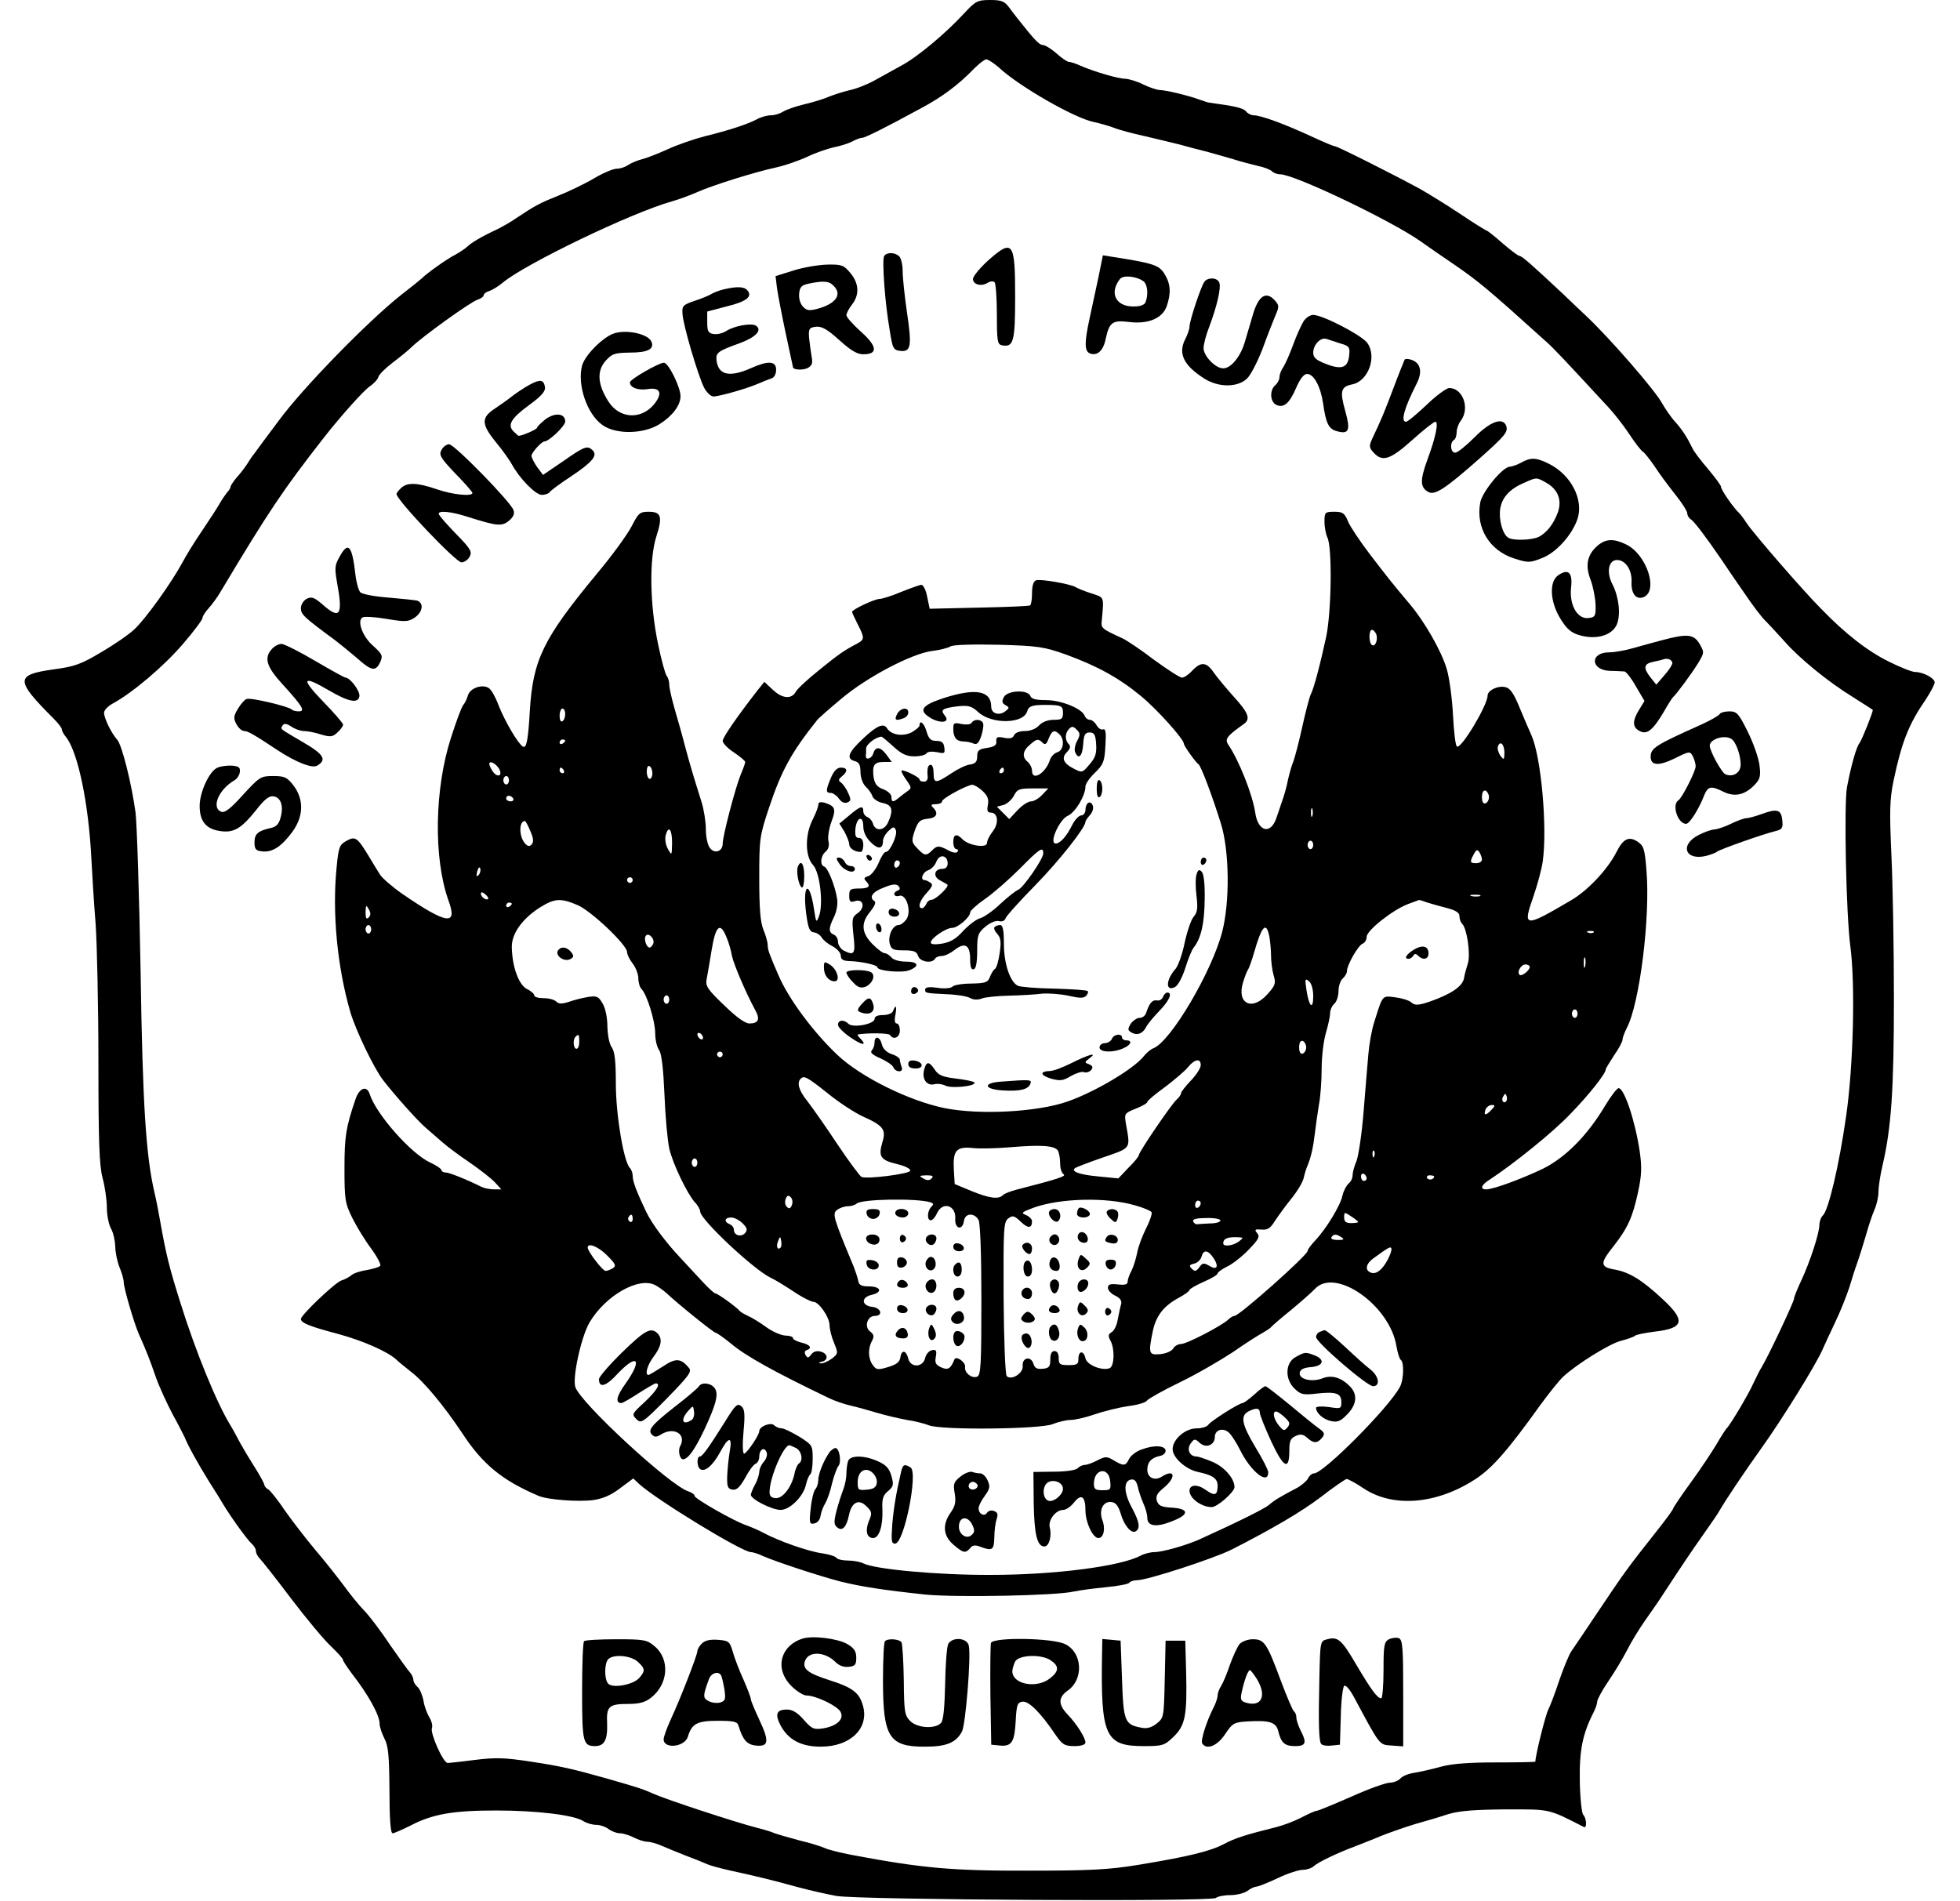 <?xml version="1.0" standalone="no"?>
<!DOCTYPE svg PUBLIC "-//W3C//DTD SVG 20010904//EN"
 "http://www.w3.org/TR/2001/REC-SVG-20010904/DTD/svg10.dtd">
<svg version="1.0" xmlns="http://www.w3.org/2000/svg"
 width="697pt" height="676pt" viewBox="0 0 697 676"
 preserveAspectRatio="xMidYMid meet">

<g transform="translate(0,676) scale(0.1,-0.1)"
fill="#000000" stroke="none">
<path d="M3429 6713 c-65 -71 -169 -158 -225 -187 -27 -15 -69 -38 -94 -52
-25 -14 -65 -30 -90 -35 -25 -6 -58 -17 -75 -24 -16 -7 -55 -19 -85 -26 -30
-7 -64 -19 -75 -26 -11 -7 -30 -13 -43 -13 -13 0 -36 -6 -50 -14 -34 -18 -98
-39 -187 -61 -38 -10 -97 -30 -131 -46 -33 -15 -74 -31 -90 -35 -16 -4 -38
-13 -49 -20 -11 -8 -29 -14 -42 -14 -12 0 -48 -15 -80 -34 -32 -19 -90 -47
-128 -62 -67 -27 -82 -35 -151 -81 -17 -12 -47 -29 -65 -38 -56 -26 -93 -48
-107 -62 -8 -7 -28 -21 -45 -30 -28 -14 -102 -67 -117 -83 -3 -3 -36 -30 -75
-60 -116 -92 -346 -327 -433 -445 -45 -60 -85 -114 -89 -120 -5 -5 -15 -21
-24 -35 -9 -14 -26 -36 -38 -49 -11 -13 -21 -28 -21 -32 0 -4 -6 -14 -13 -21
-6 -8 -19 -26 -27 -41 -8 -14 -36 -57 -61 -94 -26 -38 -57 -88 -70 -113 -40
-74 -132 -202 -171 -238 -20 -19 -74 -56 -119 -82 -70 -42 -94 -51 -171 -61
-134 -19 -134 -38 2 -174 17 -17 30 -34 30 -39 0 -5 6 -17 13 -25 43 -51 82
-234 92 -436 3 -55 9 -158 15 -230 5 -71 10 -292 10 -490 0 -285 3 -371 15
-415 8 -30 15 -77 15 -105 0 -27 7 -61 15 -75 8 -14 14 -42 15 -63 0 -21 7
-54 15 -74 8 -19 15 -43 15 -53 0 -20 36 -144 54 -185 26 -58 39 -91 61 -155
13 -36 40 -94 59 -130 20 -36 38 -72 42 -80 12 -31 49 -97 88 -160 23 -36 46
-73 51 -82 29 -48 86 -126 99 -137 9 -8 16 -19 16 -27 0 -7 6 -19 13 -26 7 -7
58 -71 112 -143 54 -71 118 -148 142 -170 24 -23 43 -44 43 -49 0 -4 15 -26
32 -49 57 -73 98 -147 98 -177 0 -12 8 -35 17 -53 14 -26 17 -60 18 -184 0
-102 4 -153 11 -153 6 0 35 13 65 28 79 41 152 53 304 53 143 0 277 -16 310
-38 11 -7 31 -13 45 -13 14 0 34 -7 44 -15 11 -8 29 -15 40 -15 12 0 34 -7 50
-15 15 -8 37 -15 47 -15 10 0 33 -6 51 -14 18 -8 58 -24 88 -36 30 -11 64 -25
75 -30 11 -5 45 -14 75 -21 88 -19 159 -36 245 -60 44 -12 107 -26 140 -32 84
-14 1335 -21 1349 -7 5 5 28 10 51 10 23 0 50 7 61 15 10 8 25 15 31 15 7 0
42 14 76 30 35 17 76 30 90 30 14 0 32 6 39 13 15 14 84 47 143 69 22 9 65 25
95 38 30 12 84 31 120 42 36 10 90 26 120 36 40 12 95 16 205 17 160 0 149 3
278 -63 11 -5 9 32 -3 44 -5 5 -11 59 -12 119 -2 110 10 169 49 245 7 14 13
31 13 39 0 7 18 40 39 71 22 32 52 82 67 111 15 30 44 77 63 104 20 28 54 77
75 110 57 87 87 132 137 203 24 34 49 70 54 80 26 44 89 138 147 219 72 100
195 298 219 353 6 14 26 57 44 95 19 39 41 95 51 125 9 30 22 71 29 90 7 19
20 62 30 95 9 33 23 75 31 93 8 18 14 46 14 63 0 16 6 58 14 92 32 136 41 272
41 597 0 179 -4 408 -9 510 -7 158 -6 197 8 265 29 137 54 200 114 287 17 26
32 54 32 61 0 15 -41 37 -69 37 -11 0 -52 16 -92 36 -76 37 -156 99 -243 189
-64 64 -244 272 -265 305 -9 14 -21 30 -26 35 -20 18 -65 83 -65 94 0 5 -21
33 -46 63 -25 29 -50 62 -55 73 -19 39 -36 66 -62 95 -15 16 -35 46 -46 65
-25 47 -188 234 -271 312 -14 13 -50 47 -80 76 -111 104 -148 137 -157 137 -4
0 -31 20 -60 45 -28 25 -54 45 -56 45 -3 0 -45 26 -94 59 -48 32 -113 72 -143
89 -84 46 -294 152 -303 152 -5 0 -38 14 -75 31 -103 48 -188 79 -214 79 -8 0
-21 6 -27 14 -10 12 -41 19 -131 31 -3 0 -18 5 -35 11 -38 14 -120 34 -143 34
-9 1 -35 9 -57 20 -22 11 -50 19 -63 20 -26 0 -110 25 -159 46 -17 8 -36 14
-42 14 -6 0 -26 14 -44 30 -19 17 -41 30 -49 30 -12 0 -30 19 -90 95 -5 6 -17
22 -29 38 -17 23 -28 27 -68 27 -45 0 -52 -4 -92 -47z m123 -193 c73 -68 271
-181 338 -194 19 -4 51 -13 70 -20 19 -8 69 -21 110 -30 41 -10 98 -23 125
-30 28 -8 70 -19 95 -25 25 -7 68 -19 95 -27 28 -9 67 -19 88 -24 21 -4 44
-13 50 -19 6 -6 19 -11 30 -11 50 0 393 -164 497 -237 25 -18 79 -55 120 -83
86 -59 119 -86 325 -272 27 -23 67 -66 226 -238 23 -25 56 -68 75 -97 19 -29
40 -56 47 -60 6 -4 25 -28 42 -53 16 -25 49 -69 72 -98 24 -30 43 -60 43 -67
0 -8 6 -18 13 -22 12 -8 51 -59 110 -145 17 -26 54 -80 82 -120 27 -40 60 -84
75 -98 14 -14 43 -46 65 -70 52 -60 156 -145 244 -199 39 -25 71 -45 71 -46 0
-9 -39 -107 -47 -117 -12 -15 -30 -80 -45 -158 -11 -62 -3 -453 12 -565 18
-136 11 -425 -15 -605 -25 -175 -62 -331 -82 -352 -7 -6 -13 -22 -13 -34 0
-29 -33 -131 -64 -197 -14 -30 -26 -59 -26 -65 0 -11 -89 -200 -114 -242 -9
-14 -22 -41 -31 -60 -16 -37 -84 -151 -95 -160 -3 -3 -19 -27 -35 -55 -16 -27
-57 -89 -92 -137 -35 -48 -63 -90 -63 -93 0 -3 -20 -31 -45 -63 -128 -162
-124 -158 -231 -317 -37 -55 -75 -112 -85 -126 -10 -14 -29 -62 -44 -105 -14
-43 -32 -90 -39 -104 -10 -19 -46 -163 -46 -185 0 -2 -62 -3 -137 -3 -95 0
-157 -4 -198 -15 -33 -9 -76 -19 -96 -22 -21 -3 -42 -12 -49 -20 -7 -8 -24
-15 -37 -15 -14 0 -76 -22 -138 -50 -62 -27 -117 -50 -122 -50 -6 0 -30 -11
-55 -24 -25 -13 -65 -28 -89 -34 -108 -27 -147 -39 -186 -60 -49 -26 -127 -45
-303 -74 -103 -17 -170 -21 -385 -21 -281 -1 -386 9 -636 56 -42 8 -85 19 -95
24 -11 5 -50 18 -89 27 -38 10 -79 22 -90 26 -11 5 -40 14 -65 20 -71 18 -321
100 -365 120 -40 18 -57 23 -168 55 -117 33 -164 44 -271 60 -91 14 -124 15
-196 6 -47 -6 -92 -11 -98 -11 -16 0 -63 106 -56 124 3 8 -1 25 -9 38 -8 13
-18 39 -21 59 -4 21 -13 42 -21 49 -8 7 -15 18 -15 26 0 7 -6 19 -12 26 -7 7
-39 52 -71 98 -31 47 -72 101 -90 120 -19 19 -53 61 -76 93 -24 32 -69 89
-100 125 -31 37 -79 99 -106 137 -26 39 -54 74 -61 78 -8 4 -14 12 -14 16 0 5
-18 38 -40 72 -22 35 -47 78 -55 94 -9 17 -20 37 -25 45 -48 77 -124 262 -178
435 -39 124 -51 170 -73 295 -5 30 -14 75 -20 100 -30 130 -42 312 -49 785 -5
270 -13 524 -18 565 -14 103 -48 239 -65 259 -21 23 -47 77 -47 96 0 9 14 24
31 33 70 38 181 132 248 210 39 45 71 88 71 94 0 6 10 22 22 35 12 13 31 39
42 58 174 291 223 363 368 549 62 79 142 168 163 182 13 9 27 23 30 32 2 10
26 33 51 52 25 19 56 44 68 56 38 37 210 161 234 168 12 4 22 11 22 16 0 5 9
12 20 15 11 4 33 17 48 30 79 66 458 249 602 289 25 7 65 22 90 33 54 24 203
71 282 88 31 7 80 24 110 38 29 14 71 28 92 33 22 4 51 13 65 20 14 8 31 14
37 14 10 0 79 34 211 106 73 39 131 82 187 140 17 17 36 32 43 33 6 0 27 -13
45 -29z"/>
<path d="M3512 5832 c-28 -26 -52 -55 -52 -64 0 -20 29 -28 52 -14 9 6 21 7
25 2 4 -4 8 -56 8 -114 0 -95 2 -107 18 -110 41 -8 47 12 47 172 0 198 -8 208
-98 128z"/>
<path d="M3144 5849 c-8 -14 3 -168 20 -264 10 -65 13 -70 38 -73 38 -4 41 18
23 139 -8 56 -15 121 -15 144 0 22 -5 46 -12 53 -15 15 -45 16 -54 1z"/>
<path d="M3906 5773 c-9 -43 -23 -108 -31 -144 -19 -87 -19 -118 1 -126 26
-10 48 10 56 52 13 59 24 67 82 60 69 -9 120 13 135 56 16 46 14 80 -8 115
-19 31 -39 38 -188 61 l-31 5 -16 -79z m161 -14 c14 -12 17 -46 7 -73 -4 -11
-19 -16 -44 -16 -63 0 -86 49 -47 98 12 15 61 9 84 -9z"/>
<path d="M2822 5798 l-64 -20 5 -42 c3 -22 17 -95 31 -161 14 -66 26 -121 26
-121 1 -10 36 -11 52 -3 16 9 19 17 14 42 -3 18 -7 48 -9 67 -2 31 1 35 25 38
20 2 40 -9 82 -47 42 -38 64 -51 86 -51 53 0 50 28 -8 80 -29 26 -52 52 -52
59 0 7 9 24 20 38 27 35 25 75 -6 112 -23 28 -31 31 -82 30 -32 -1 -86 -10
-120 -21z m142 -54 c32 -31 9 -64 -56 -82 -31 -8 -39 -7 -53 8 -10 11 -15 30
-13 47 2 22 9 29 33 34 52 11 73 10 89 -7z"/>
<path d="M4283 5758 c-12 -16 -53 -139 -53 -160 0 -8 -7 -29 -16 -46 -25 -50
-4 -92 68 -138 50 -32 117 -33 152 -1 13 12 38 60 56 107 17 47 38 100 46 119
13 30 13 35 -2 52 -32 36 -60 17 -80 -55 -7 -23 -18 -62 -26 -88 -15 -55 -50
-98 -78 -98 -28 0 -70 44 -70 72 0 13 9 48 21 78 27 72 42 137 35 155 -7 18
-40 20 -53 3z"/>
<path d="M2574 5731 c-17 -4 -37 -12 -45 -17 -8 -5 -34 -16 -59 -24 -41 -14
-45 -18 -43 -45 1 -38 56 -223 77 -264 9 -17 24 -31 33 -31 21 0 119 28 158
45 17 7 38 16 48 19 10 3 17 15 17 31 0 32 -29 33 -91 5 -75 -33 -115 -24
-121 29 -3 27 6 33 84 61 56 21 80 46 56 62 -17 10 -77 -1 -105 -19 -12 -8
-32 -13 -45 -11 -19 3 -23 9 -23 42 l0 38 68 18 c71 17 94 35 75 57 -11 14
-36 15 -84 4z"/>
<path d="M4636 5618 c-8 -13 -25 -50 -37 -83 -12 -33 -28 -69 -35 -80 -8 -11
-14 -27 -14 -36 0 -9 -7 -22 -15 -29 -20 -17 -19 -57 2 -69 27 -14 48 3 72 59
14 33 28 50 39 50 24 0 48 -44 57 -104 10 -72 20 -93 51 -100 41 -11 47 4 28
72 -20 71 -16 87 25 95 58 12 89 101 52 149 -23 28 -158 98 -191 98 -11 0 -26
-10 -34 -22z m132 -80 c29 -8 33 -13 30 -40 -4 -46 -26 -54 -81 -33 -37 14
-47 23 -47 41 0 29 28 57 49 48 9 -3 31 -10 49 -16z"/>
<path d="M2180 5573 c-40 -16 -100 -77 -110 -113 -18 -68 17 -173 73 -212 48
-34 147 -32 203 4 46 29 74 67 74 99 0 32 -43 119 -59 119 -18 0 -121 -59
-121 -70 0 -18 28 -29 62 -24 47 8 56 -15 23 -55 -47 -55 -123 -50 -162 12
-38 60 -41 107 -10 143 23 26 32 29 86 30 64 0 88 12 78 38 -11 29 -92 46
-137 29z"/>
<path d="M4995 5481 c-2 -5 -21 -51 -40 -102 -33 -87 -41 -107 -76 -181 -11
-24 -10 -31 6 -48 31 -34 59 -25 137 45 40 36 77 65 82 65 13 0 1 -57 -28
-135 -27 -74 -26 -99 4 -115 23 -12 60 12 181 119 92 82 103 95 95 117 -12 31
-57 15 -112 -41 -30 -30 -61 -55 -69 -55 -17 0 -20 35 -5 45 6 3 10 16 10 28
0 12 7 31 15 41 33 44 7 116 -41 116 -10 0 -47 -27 -81 -60 -35 -33 -67 -60
-73 -60 -20 0 -6 49 36 132 22 41 18 73 -11 86 -13 6 -27 7 -30 3z"/>
<path d="M1884 5392 c-17 -9 -44 -27 -60 -39 -16 -13 -45 -33 -64 -46 -49 -32
-49 -55 3 -119 25 -30 50 -66 57 -79 27 -50 84 -109 107 -109 12 0 25 5 28 10
4 6 38 31 76 56 75 50 95 74 77 92 -19 19 -29 15 -105 -38 l-72 -49 -21 28
c-11 16 -20 34 -20 40 0 11 36 51 46 51 16 0 74 55 74 71 0 29 -36 33 -70 8
-16 -13 -30 -26 -30 -30 0 -6 -53 -29 -66 -29 -1 0 -9 7 -17 15 -24 23 -10 47
54 94 44 32 59 49 57 64 -4 27 -17 29 -54 9z"/>
<path d="M1570 5160 c-10 -18 -3 -29 49 -84 34 -34 61 -66 61 -69 0 -14 -72
-6 -127 13 -69 24 -106 25 -127 4 -9 -8 -16 -18 -16 -21 0 -21 211 -243 231
-243 10 0 23 9 29 20 10 18 3 29 -50 83 -33 34 -60 65 -60 70 0 12 45 8 106
-12 102 -32 118 -34 144 -13 15 13 21 24 16 38 -10 29 -210 234 -229 234 -9 0
-21 -9 -27 -20z"/>
<path d="M5410 5115 c-14 -8 -32 -14 -41 -15 -25 0 -98 -89 -105 -127 -17 -90
33 -171 120 -199 50 -16 56 -16 99 1 51 19 108 83 127 140 22 68 -23 156 -101
195 -45 23 -65 24 -99 5z m89 -72 c42 -24 56 -62 41 -105 -15 -41 -38 -71 -67
-87 -24 -12 -92 -15 -110 -3 -20 13 -34 65 -28 103 7 41 34 70 85 92 45 20 43
20 79 0z"/>
<path d="M2246 4888 c-15 -29 -70 -105 -123 -168 -191 -231 -228 -305 -239
-490 -6 -105 -12 -133 -25 -125 -18 12 -63 89 -85 144 -11 30 -27 59 -36 64
-23 15 -66 0 -74 -26 -3 -12 -11 -28 -17 -35 -6 -7 -25 -59 -43 -115 -59 -182
-63 -429 -9 -580 33 -90 -5 -85 -163 23 -36 25 -73 57 -81 70 -9 14 -25 41
-36 59 -44 73 -51 78 -82 61 -26 -14 -29 -22 -36 -95 -16 -161 2 -353 49 -515
19 -64 83 -198 116 -241 41 -53 121 -143 151 -169 16 -14 44 -38 61 -53 17
-15 61 -48 97 -72 36 -25 76 -56 89 -70 l23 -25 -26 0 c-15 0 -35 4 -45 9 -52
26 -114 51 -127 51 -8 0 -15 4 -15 8 0 5 -18 17 -39 27 -68 30 -193 172 -216
243 -10 33 -37 24 -51 -18 -34 -100 -39 -132 -39 -245 0 -111 2 -124 28 -177
16 -32 46 -81 68 -110 21 -29 35 -56 31 -60 -5 -5 -26 -11 -48 -15 -21 -3 -46
-11 -54 -18 -8 -7 -25 -16 -36 -19 -22 -7 -144 -123 -144 -137 0 -14 33 -27
132 -53 91 -25 177 -63 208 -92 8 -8 32 -27 52 -43 45 -34 117 -121 181 -217
73 -112 143 -169 272 -224 33 -14 141 -22 195 -15 34 5 64 18 95 42 l47 35 21
-20 c63 -57 366 -242 397 -242 7 0 26 -6 43 -14 48 -21 203 -72 277 -91 74
-18 150 -30 300 -46 112 -11 469 -4 530 11 19 4 70 11 112 15 43 4 80 11 84
16 3 5 16 9 28 9 36 0 272 77 336 109 147 75 247 134 316 186 46 36 89 65 93
65 5 0 33 -15 61 -34 105 -69 259 -56 396 33 61 40 114 100 233 266 30 41 66
86 80 99 49 45 163 116 204 127 23 6 47 14 52 19 6 4 37 10 69 14 105 12 112
39 27 117 -73 68 -118 95 -170 104 -51 9 -52 22 -3 83 50 64 68 103 87 192 13
60 14 89 6 145 -16 108 -55 225 -75 225 -6 0 -28 -29 -49 -64 -62 -104 -140
-183 -221 -223 -76 -36 -175 -73 -201 -73 -23 0 -18 16 13 35 85 56 226 169
288 235 66 68 124 142 124 156 0 4 14 26 30 51 17 24 30 49 30 56 0 7 7 25 15
41 46 87 84 395 70 560 -6 78 -10 88 -32 103 -31 20 -51 10 -75 -38 -32 -62
-102 -137 -163 -172 -165 -97 -171 -96 -132 15 14 40 29 96 33 123 17 120 -5
371 -40 450 -8 17 -26 60 -42 98 -20 49 -33 69 -50 73 -26 7 -64 -11 -64 -30
0 -34 -94 -191 -109 -181 -5 2 -11 53 -14 112 -3 59 -13 133 -22 163 -19 65
-80 171 -133 233 -63 75 -74 89 -140 175 -35 46 -70 98 -78 117 -12 30 -19 35
-49 35 -33 0 -35 -2 -35 -36 0 -19 5 -44 10 -55 18 -33 15 -264 -4 -354 -21
-97 -44 -185 -55 -205 -4 -8 -18 -60 -30 -115 -12 -55 -27 -111 -32 -124 -6
-14 -14 -43 -19 -65 -4 -23 -14 -57 -21 -76 -6 -19 -16 -47 -21 -62 -21 -57
-64 -45 -74 20 -9 65 -59 190 -97 245 -12 19 -3 30 56 72 26 18 16 41 -39 101
-24 27 -55 64 -67 81 -26 39 -46 41 -77 8 -13 -14 -29 -25 -37 -25 -7 0 -52
29 -100 64 -47 36 -98 70 -112 76 -74 34 -76 36 -73 63 8 88 10 81 -38 97 -25
8 -49 18 -55 22 -18 11 -126 30 -141 24 -9 -3 -14 -20 -14 -45 0 -22 -3 -42
-7 -44 -5 -3 -87 -6 -183 -8 l-174 -4 -9 43 c-4 23 -14 42 -20 42 -7 0 -39
-12 -72 -25 -33 -14 -68 -25 -77 -25 -18 0 -98 -38 -98 -46 0 -3 9 -22 20 -44
25 -49 25 -54 -2 -69 -46 -24 -65 -37 -135 -94 -40 -32 -77 -66 -83 -77 -15
-28 -49 -25 -83 8 l-29 27 -24 -30 c-74 -95 -124 -168 -124 -180 0 -8 18 -27
40 -41 22 -15 40 -30 40 -34 0 -4 -7 -24 -16 -45 -19 -46 -64 -218 -64 -245 0
-29 -30 -38 -46 -15 -8 10 -14 40 -14 67 0 26 -7 69 -15 95 -30 95 -43 139
-60 203 -9 36 -26 94 -36 129 -10 35 -19 74 -19 86 0 11 -4 25 -9 31 -5 5 -19
56 -31 114 -29 138 -32 301 -6 382 23 71 17 88 -27 88 -32 0 -37 -5 -61 -52z
m2648 -383 c7 -19 -3 -47 -15 -39 -12 7 -12 54 0 54 5 0 11 -7 15 -15z m-1103
-73 c114 -42 188 -83 267 -148 57 -47 152 -153 152 -169 0 -8 44 -69 52 -73 8
-4 49 -112 80 -212 30 -97 32 -278 4 -385 -37 -142 -183 -389 -244 -413 -9 -3
-25 -16 -35 -29 -36 -45 -174 -127 -272 -161 -107 -37 -311 -48 -436 -23 -127
26 -299 111 -382 190 -87 83 -172 198 -208 281 -33 76 -39 92 -39 109 0 10 -7
35 -15 54 -11 27 -15 75 -15 183 0 141 1 150 35 252 44 132 80 197 170 310 5
7 45 42 87 77 91 77 249 160 323 170 28 3 57 11 65 16 9 6 77 8 170 6 142 -4
162 -7 241 -35z m-1781 -211 c0 -11 -4 -23 -10 -26 -6 -4 -10 5 -10 19 0 14 5
26 10 26 6 0 10 -9 10 -19z m0 -95 c0 -3 -4 -8 -10 -11 -5 -3 -10 -1 -10 4 0
6 5 11 10 11 6 0 10 -2 10 -4z m3340 -44 c-1 -25 -2 -26 -15 -9 -7 11 -11 25
-8 33 8 22 23 6 23 -24z m-3576 -55 c15 -24 -3 -35 -20 -13 -8 11 -14 24 -14
29 0 13 22 3 34 -16z m546 -18 c0 -10 -4 -19 -10 -19 -5 0 -10 12 -10 26 0 14
4 23 10 19 6 -3 10 -15 10 -26z m-315 11 c3 -5 1 -10 -4 -10 -6 0 -11 5 -11
10 0 6 2 10 4 10 3 0 8 -4 11 -10z m-195 -35 c0 -8 -4 -15 -10 -15 -5 0 -10 7
-10 15 0 8 5 15 10 15 6 0 10 -7 10 -15z m3485 -60 c0 -10 -6 -20 -12 -22 -8
-3 -13 5 -13 22 0 17 5 25 13 23 6 -3 12 -13 12 -23z m-3470 -5 c3 -5 -1 -10
-9 -10 -9 0 -16 5 -16 10 0 6 4 10 9 10 6 0 13 -4 16 -10z m2842 -62 c-3 -7
-5 -2 -5 12 0 14 2 19 5 13 2 -7 2 -19 0 -25z m-2781 -54 c12 -27 12 -39 4
-48 -8 -8 -15 -6 -26 8 -19 27 -18 76 3 76 2 0 11 -16 19 -36z m504 -41 c-1
-47 -1 -47 -15 -22 -8 14 -11 36 -8 47 10 39 23 23 23 -25z m2280 -8 c0 -8 -4
-15 -10 -15 -5 0 -10 7 -10 15 0 8 5 15 10 15 6 0 10 -7 10 -15z m600 -52 c0
-7 -9 -13 -20 -13 -23 0 -24 4 -9 32 9 17 13 18 20 7 5 -8 9 -20 9 -26z
m-3568 -55 c-8 -8 -9 -4 -5 13 4 13 8 18 11 10 2 -7 -1 -18 -6 -23z m548 -18
c0 -5 -4 -10 -10 -10 -5 0 -10 5 -10 10 0 6 5 10 10 10 6 0 10 -4 10 -10z
m-514 -67 c-7 -7 -26 7 -26 19 0 6 6 6 15 -2 9 -7 13 -15 11 -17z m3527 10
c-7 -2 -21 -2 -30 0 -10 3 -4 5 12 5 17 0 24 -2 18 -5z m-3209 -32 c49 -21
176 -142 176 -167 0 -9 9 -27 20 -41 11 -14 20 -38 20 -52 0 -15 5 -32 11 -38
20 -20 49 -115 49 -158 0 -22 6 -49 14 -60 9 -13 15 -67 19 -160 3 -77 11
-162 17 -190 13 -55 63 -159 91 -191 11 -11 19 -26 19 -33 0 -28 190 -206 250
-235 17 -8 39 -21 97 -59 24 -15 49 -27 56 -27 19 0 57 -55 57 -83 0 -14 7
-42 16 -63 15 -37 15 -38 -8 -56 -12 -9 -30 -17 -38 -17 -11 1 -10 3 3 6 24 6
21 30 -5 36 -13 4 -26 0 -33 -10 -10 -13 -13 -14 -20 -3 -5 9 -4 15 3 18 22 7
13 20 -18 27 -16 4 -30 11 -30 16 0 5 -12 9 -27 9 -16 1 -46 14 -68 30 -22 16
-51 34 -65 40 -13 6 -27 14 -30 18 -9 12 -78 62 -86 62 -4 0 -25 19 -47 43
-21 23 -56 60 -77 83 -52 55 -102 122 -122 164 -34 71 -48 108 -48 127 0 10
-4 23 -10 29 -22 22 -50 189 -50 300 0 81 -4 115 -15 130 -8 11 -14 41 -15 72
0 33 -7 66 -17 83 -15 26 -21 28 -53 23 -19 -3 -50 -11 -67 -17 -25 -8 -36 -8
-45 1 -7 7 -27 12 -45 12 -18 0 -33 4 -33 10 0 5 -12 16 -27 23 -29 16 -52 80
-53 150 0 47 37 99 99 139 53 33 74 35 135 9z m3022 9 c16 -5 48 -14 72 -20
29 -8 42 -16 42 -28 0 -10 4 -22 10 -28 17 -17 30 -109 20 -140 -5 -16 -12
-40 -14 -54 -6 -29 -47 -56 -121 -82 -41 -14 -53 -14 -65 -4 -8 8 -34 16 -58
19 -48 6 -44 10 -75 -88 -9 -27 -18 -79 -21 -115 -3 -36 -11 -128 -17 -205 -6
-77 -18 -155 -25 -174 -8 -18 -14 -41 -14 -51 0 -10 -6 -23 -14 -29 -8 -7 -18
-26 -22 -43 -7 -35 -58 -119 -98 -161 -14 -15 -26 -31 -26 -36 0 -15 -243
-231 -260 -231 -5 0 -15 -6 -22 -13 -23 -22 -148 -87 -168 -87 -10 0 -23 -7
-28 -16 -5 -9 -25 -18 -46 -20 -41 -4 -43 2 -26 84 12 54 39 88 93 117 20 11
37 23 37 27 0 4 23 17 50 29 28 12 50 25 50 30 0 4 15 15 33 24 18 8 53 35 77
60 36 37 41 47 31 59 -11 13 -8 15 15 13 22 -2 32 5 48 31 12 18 38 54 59 80
21 26 40 58 43 72 3 14 9 34 14 45 12 29 20 64 26 115 3 25 9 69 14 99 6 30
10 89 10 131 0 42 7 99 15 126 8 27 15 59 15 70 0 12 7 27 15 34 8 7 15 27 15
45 0 18 7 38 15 45 8 7 15 19 15 26 0 22 40 92 56 98 8 3 14 14 14 24 0 23 94
97 148 117 20 7 37 14 38 14 1 1 14 -3 30 -9z m-3256 -4 c0 -3 -4 -8 -10 -11
-5 -3 -10 -1 -10 4 0 6 5 11 10 11 6 0 10 -2 10 -4z m-509 -49 c-8 -8 -11 -3
-11 19 1 25 2 27 11 11 8 -14 8 -22 0 -30z m9 -42 c0 -8 -4 -15 -10 -15 -5 0
-10 7 -10 15 0 8 5 15 10 15 6 0 10 -7 10 -15z m1263 -27 c8 -18 17 -49 20
-68 7 -31 47 -126 83 -193 18 -32 11 -47 -21 -47 -15 0 -46 22 -90 65 -59 56
-67 69 -62 93 3 15 11 62 18 105 14 85 30 99 52 45z m1931 1 c3 -17 6 -48 6
-68 0 -20 4 -51 9 -69 9 -29 6 -37 -21 -67 -55 -63 -112 -35 -87 43 6 20 15
42 19 47 3 6 12 30 19 55 28 98 44 115 55 59z m1153 15 c-3 -3 -12 -4 -19 -1
-8 3 -5 6 6 6 11 1 17 -2 13 -5z m-3344 -40 c-3 -8 -9 -14 -13 -14 -11 0 -21
30 -14 41 9 15 34 -10 27 -27z m3314 -81 c-3 -10 -5 -4 -5 12 0 17 2 24 5 18
2 -7 2 -21 0 -30z m-197 -2 c0 -12 -29 -35 -36 -28 -11 10 5 37 21 37 8 0 15
-4 15 -9z m-770 -104 c0 -51 -15 -38 -24 22 -6 39 -5 43 9 31 9 -7 15 -29 15
-53z m-2290 -12 c0 -8 -4 -15 -10 -15 -5 0 -10 7 -10 15 0 8 5 15 10 15 6 0
10 -7 10 -15z m3230 -50 c0 -8 -4 -15 -10 -15 -5 0 -10 7 -10 15 0 8 5 15 10
15 6 0 10 -7 10 -15z m-3110 -86 c0 -6 -4 -7 -10 -4 -5 3 -10 11 -10 16 0 6 5
7 10 4 6 -3 10 -11 10 -16z m-440 -14 c0 -14 -4 -25 -10 -25 -11 0 -14 33 -3
43 11 11 13 8 13 -18z m2585 -20 c0 -10 -6 -20 -12 -22 -8 -3 -13 5 -13 22 0
17 5 25 13 23 6 -3 12 -13 12 -23z m-2075 -25 c0 -5 -4 -10 -10 -10 -5 0 -10
5 -10 10 0 6 5 10 10 10 6 0 10 -4 10 -10z m1700 -38 c0 -11 -16 -35 -35 -55
-19 -20 -35 -40 -35 -45 0 -5 -7 -15 -15 -22 -18 -15 -135 -187 -135 -198 0
-4 -16 -25 -37 -45 l-36 -38 -71 7 c-66 6 -97 17 -84 29 3 3 47 20 99 38 104
36 99 29 83 120 -6 37 -5 38 35 54 22 9 41 19 41 24 0 4 28 28 63 53 34 26 71
57 82 71 24 29 45 32 45 7z m-1327 -100 c39 -32 96 -69 124 -82 74 -33 85 -47
71 -92 -15 -51 -7 -64 52 -78 29 -7 49 -17 47 -24 -4 -11 -151 -30 -173 -22
-6 3 -45 55 -87 118 -41 62 -89 130 -106 152 -30 37 -38 65 -24 79 12 13 23 7
96 -51z m2413 -29 c-10 -10 -19 5 -10 18 6 11 8 11 12 0 2 -7 1 -15 -2 -18z
m-53 -31 c-20 -21 -28 -20 -20 3 4 8 13 15 22 15 13 0 12 -3 -2 -18z m-1541
-144 c4 -7 8 -27 8 -45 0 -17 5 -35 12 -39 11 -7 -15 -16 -167 -55 -22 -6 -44
-14 -49 -20 -16 -15 -47 -11 -111 15 l-60 25 -3 51 c-4 69 9 83 68 77 25 -3
86 -1 135 3 106 9 155 6 167 -12z m1125 -20 c-3 -8 -6 -5 -6 6 -1 11 2 17 5
13 3 -3 4 -12 1 -19z m-2407 -23 c0 -8 -4 -15 -10 -15 -5 0 -10 7 -10 15 0 8
5 15 10 15 6 0 10 -7 10 -15z m2380 -56 c0 -5 -4 -9 -10 -9 -5 0 -10 7 -10 16
0 8 5 12 10 9 6 -3 10 -10 10 -16z m-1547 0 c-8 -8 -16 -8 -30 0 -16 9 -14 10
12 11 21 0 26 -3 18 -11z m1787 7 c0 -11 -19 -15 -25 -6 -3 5 1 10 9 10 9 0
16 -2 16 -4z m-2284 -102 c-5 -13 -10 -14 -18 -6 -6 6 -8 18 -4 28 5 13 10 14
18 6 6 -6 8 -18 4 -28z m493 10 c11 -4 12 -7 3 -16 -15 -15 -16 -48 -2 -48 6
0 16 11 22 25 20 44 69 28 65 -20 -2 -36 26 -43 31 -7 4 28 37 30 52 3 6 -12
10 -121 10 -286 0 -228 -2 -266 -15 -271 -19 -8 -46 14 -43 34 3 17 -32 42
-38 27 -13 -33 -23 -39 -47 -28 -20 9 -23 17 -19 38 4 22 1 26 -14 23 -10 -2
-21 -14 -24 -28 -8 -34 -52 -35 -60 -2 -7 30 -24 33 -28 5 -2 -17 -14 -26 -44
-35 -36 -11 -42 -10 -54 7 -17 23 -18 59 -3 86 8 16 7 23 -6 33 -23 16 -11 56
16 56 30 0 23 28 -8 32 -40 4 -42 34 -3 43 40 9 33 30 -11 30 -26 0 -35 5 -37
20 -2 11 -10 34 -16 50 -73 175 -77 189 -59 202 9 7 26 13 38 13 12 0 25 4 31
9 16 17 215 20 263 5z m728 -11 c29 -8 55 -19 58 -24 3 -4 -5 -30 -19 -57 -13
-26 -28 -65 -32 -87 -4 -21 -13 -50 -20 -64 -8 -14 -14 -32 -14 -40 0 -9 -10
-12 -35 -9 -27 3 -35 0 -35 -12 0 -9 12 -22 26 -28 17 -8 24 -18 21 -30 -3 -9
-8 -34 -12 -54 -3 -21 -13 -41 -22 -46 -12 -7 -13 -13 -4 -30 16 -29 14 -91
-3 -98 -27 -10 -80 11 -86 35 -6 29 -25 28 -25 -2 0 -19 -5 -22 -35 -22 -31 0
-35 3 -35 25 0 16 -6 25 -15 25 -10 0 -15 -10 -15 -30 0 -25 -4 -31 -27 -33
-20 -2 -28 2 -33 18 -9 29 -41 22 -38 -8 3 -25 -40 -53 -57 -36 -5 5 -10 126
-11 279 -1 248 0 270 17 282 15 11 21 10 44 -12 26 -25 40 -24 40 2 0 7 -10
17 -22 22 -18 7 -15 10 28 26 95 34 259 38 361 8z m233 8 c0 -6 -4 -13 -10
-16 -5 -3 -10 1 -10 9 0 9 5 16 10 16 6 0 10 -4 10 -9z m560 -67 c0 -2 -11 -4
-25 -4 -18 0 -25 5 -25 20 0 20 1 20 25 4 14 -9 25 -18 25 -20z m-2580 10 c0
-8 -5 -12 -10 -9 -6 4 -8 11 -5 16 9 14 15 11 15 -7z m391 -15 c16 -16 18 -23
9 -34 -14 -16 -40 -9 -40 11 0 8 -7 17 -15 20 -22 9 -18 24 5 24 11 0 29 -9
41 -21z m1699 10 c0 -5 -16 -10 -35 -10 -19 -1 -40 -2 -47 -3 -6 -1 -13 4 -15
11 -3 7 13 11 46 11 28 1 51 -3 51 -9z m430 -59 c12 -8 9 -10 -13 -10 -16 0
-26 4 -22 10 8 12 16 12 35 0z m-1994 -37 c-11 -11 -17 4 -9 23 7 18 8 18 11
1 2 -10 1 -21 -2 -24z m1630 22 c-21 -16 -56 -20 -56 -7 0 16 13 22 44 22 29
-1 30 -1 12 -15z m-2246 -51 c29 -29 32 -36 20 -44 -8 -5 -20 -10 -26 -10 -11
0 -64 69 -64 83 0 19 39 3 70 -29z m2776 -12 c-19 -37 -42 -56 -61 -48 -22 8
-18 31 8 50 55 40 62 44 65 36 2 -5 -4 -22 -12 -38z m-620 3 c20 -31 11 -44
-17 -26 -18 10 -23 10 -34 -6 -11 -15 -16 -16 -27 -5 -10 10 -9 14 9 18 12 3
23 14 26 25 7 26 23 24 43 -6z m-1985 -96 c11 -6 28 -18 38 -27 39 -37 169
-142 176 -142 4 0 28 -17 54 -38 53 -45 155 -101 346 -193 22 -11 58 -23 80
-28 22 -5 65 -17 95 -26 30 -9 78 -20 105 -25 28 -4 63 -13 78 -19 45 -18 396
-14 440 4 20 8 49 15 65 15 15 0 54 9 85 20 32 11 85 24 118 29 34 4 64 13 68
20 4 6 57 36 117 65 60 29 144 78 188 107 43 30 90 60 105 68 14 8 28 17 31
21 3 4 34 31 70 60 36 30 75 64 87 77 73 76 266 -60 289 -205 4 -23 11 -45 15
-48 13 -8 11 -72 -3 -97 -38 -72 -271 -307 -305 -307 -7 0 -17 -8 -22 -19 -6
-10 -25 -26 -43 -35 -57 -30 -77 -42 -95 -58 -15 -13 -109 -60 -248 -123 -47
-21 -131 -45 -160 -45 -14 0 -36 -6 -48 -12 -68 -38 -304 -69 -532 -69 -189
-1 -415 20 -455 41 -10 5 -34 10 -54 10 -19 0 -37 4 -41 9 -3 6 -27 13 -53 17
-50 7 -154 44 -206 72 -17 9 -44 21 -61 27 -43 14 -185 95 -185 105 0 5 -10
12 -22 16 -65 20 -384 315 -402 371 -11 34 21 179 50 229 57 97 177 165 235
133z"/>
<path d="M3355 4277 c-79 -26 -90 -44 -45 -71 37 -21 70 -15 50 9 -17 21 -9
26 45 33 39 4 50 1 73 -20 48 -45 163 -43 175 3 5 17 17 22 62 22 59 0 65 -3
65 -28 0 -22 -4 -25 -33 -25 -21 0 -41 -8 -52 -20 -11 -12 -31 -20 -50 -20
-20 0 -35 -6 -39 -15 -4 -10 -14 -13 -35 -9 -24 5 -29 3 -28 -12 2 -14 -7 -20
-33 -24 -29 -4 -35 -9 -35 -30 0 -19 -6 -26 -25 -29 -14 -1 -44 -16 -68 -32
-54 -36 -62 -36 -62 1 0 17 -4 30 -10 30 -10 0 -14 -13 -11 -42 1 -10 -4 -18
-13 -18 -9 0 -16 3 -16 8 0 7 -48 32 -63 32 -4 0 2 -14 14 -31 22 -31 22 -32
3 -45 -10 -7 -24 -18 -31 -24 -17 -14 -23 -13 -23 6 0 9 -13 21 -29 27 -22 8
-30 19 -34 41 -6 44 1 56 35 56 l29 0 -18 25 c-22 30 -40 32 -48 4 -6 -18 -28
-24 -26 -6 1 4 1 15 1 25 0 15 36 42 55 42 2 0 21 -16 42 -35 29 -27 47 -35
75 -35 20 0 40 5 43 11 4 6 19 7 37 4 27 -6 29 -5 26 17 -2 17 -9 23 -28 23
-20 0 -27 7 -35 33 -8 30 -25 44 -25 22 0 -5 -13 -16 -29 -25 -31 -15 -71 -9
-86 14 -12 21 -36 11 -85 -35 -54 -50 -62 -73 -30 -81 15 -4 20 -14 20 -39 0
-19 8 -41 18 -51 11 -10 22 -26 25 -36 4 -9 20 -20 37 -23 33 -7 38 -25 18
-69 -13 -29 -44 -33 -53 -6 -3 11 -12 22 -20 25 -8 3 -15 12 -15 21 0 21 -10
19 -50 -15 l-35 -29 18 -29 c9 -17 17 -37 17 -45 0 -14 20 -27 41 -27 5 0 9
11 9 25 0 16 -6 25 -16 25 -11 0 -14 8 -12 32 4 42 28 50 28 9 0 -19 9 -39 26
-56 27 -27 44 -25 44 4 0 10 9 26 20 36 17 16 20 16 26 2 6 -17 -21 -77 -36
-77 -6 0 -17 -18 -26 -40 -9 -21 -25 -42 -36 -46 -15 -4 -17 -9 -9 -17 19 -19
12 -27 -24 -27 -31 0 -35 -3 -35 -26 0 -21 4 -24 20 -19 30 10 38 -22 11 -42
-21 -14 -22 -20 -16 -79 8 -68 3 -74 -36 -54 -10 6 -19 20 -19 31 0 11 -7 22
-15 25 -19 8 -19 23 1 63 9 19 14 45 11 64 -7 46 -33 111 -46 115 -16 5 -13
38 5 53 10 8 14 22 10 38 -3 14 2 45 11 69 17 45 13 55 -24 67 -16 4 -23 2
-23 -7 0 -8 -9 -31 -20 -53 -28 -54 -27 -131 1 -161 25 -26 38 -141 21 -184
-9 -23 -10 -21 -17 25 -16 108 -42 94 -28 -15 7 -51 12 -64 27 -66 11 -1 23
-10 28 -18 5 -9 22 -23 38 -31 17 -9 30 -24 30 -34 0 -13 8 -18 28 -19 45 -1
102 -14 102 -22 0 -13 85 -21 113 -11 39 15 33 31 -12 31 -22 0 -44 6 -51 15
-7 8 -18 15 -24 15 -7 0 -26 15 -44 33 -39 40 -41 75 -7 115 15 19 21 33 15
37 -21 13 -8 33 32 48 31 13 45 14 53 6 7 -8 6 -13 -2 -16 -20 -7 -15 -25 5
-19 25 8 45 -56 25 -84 -8 -11 -20 -20 -28 -20 -20 0 -38 -38 -31 -66 6 -21
12 -24 51 -24 35 0 45 -4 50 -20 7 -21 49 -28 60 -10 3 6 14 10 24 10 10 0 30
9 45 21 37 29 56 19 56 -32 0 -28 4 -39 13 -36 8 2 12 25 12 66 0 56 3 63 30
86 17 14 37 22 48 19 10 -3 20 1 23 10 3 9 51 62 106 118 86 88 178 205 178
225 0 4 7 14 16 24 9 10 14 25 10 34 -8 21 -26 10 -26 -16 0 -10 -7 -19 -15
-19 -8 0 -22 -15 -31 -32 -21 -43 -44 -68 -60 -68 -25 0 14 87 44 99 26 12 62
71 62 104 0 9 15 31 34 49 30 29 34 40 37 96 3 46 1 61 -8 58 -7 -3 -17 4 -23
14 -6 11 -17 20 -24 20 -8 0 -16 7 -19 15 -10 25 -83 55 -137 55 -36 0 -52 4
-56 15 -9 23 -81 20 -94 -4 -8 -15 -7 -22 6 -29 14 -8 14 -10 0 -21 -22 -18
-51 -9 -51 15 0 58 -55 68 -170 31z m476 -151 c-8 -14 -11 -32 -8 -40 12 -30
26 -16 29 27 2 34 7 42 23 42 16 0 21 -8 23 -41 2 -33 -2 -48 -23 -72 -26 -31
-27 -31 -56 -16 -38 19 -46 39 -24 60 11 12 13 20 6 27 -15 15 -14 40 1 55 10
10 15 9 27 -3 12 -12 13 -18 2 -39z m-63 22 c19 -19 14 -56 -7 -63 -11 -3 -23
-15 -27 -27 -15 -48 -64 -78 -64 -39 0 10 -7 24 -15 31 -21 17 -19 39 7 61 25
22 30 23 46 7 8 -8 14 -5 21 15 12 30 21 33 39 15z m-198 -128 c0 -5 -5 -10
-11 -10 -5 0 -7 5 -4 10 3 6 8 10 11 10 2 0 4 -4 4 -10z m-76 -73 c18 -17 23
-29 19 -50 -4 -20 -1 -27 10 -27 26 0 30 -37 8 -66 -12 -15 -21 -33 -21 -42 0
-19 -63 -10 -86 12 -22 23 -34 20 -34 -9 0 -14 5 -25 11 -25 5 0 8 -4 4 -9 -3
-6 -17 -4 -33 5 -34 18 -40 17 -58 -1 -20 -20 -27 -19 -52 8 -21 22 -21 26 -9
63 12 33 19 39 45 42 33 3 41 19 20 40 -9 9 -7 12 10 12 12 0 22 4 22 10 0 10
84 56 107 59 7 0 23 -9 37 -22z m212 -14 c-11 -12 -29 -23 -39 -23 -11 0 -32
-14 -49 -32 l-29 -31 -22 22 -22 22 23 6 c12 3 29 18 37 32 12 24 19 27 68 27
l55 0 -22 -23z m4 -208 c0 -20 -72 -124 -90 -130 -8 -3 -36 -25 -63 -50 -26
-25 -58 -47 -72 -51 -13 -3 -40 -24 -60 -45 -25 -28 -45 -40 -75 -45 -25 -4
-40 -3 -40 4 0 15 54 52 76 52 20 0 64 38 64 55 0 6 24 28 53 48 29 20 84 68
123 107 71 72 84 81 84 55z m-340 -36 c0 -12 -7 -19 -19 -19 -29 0 -34 -28 -8
-41 12 -7 24 -13 26 -15 8 -7 -42 -54 -56 -54 -8 0 -16 -7 -19 -15 -4 -8 -10
-15 -15 -15 -17 0 -9 27 17 55 20 22 23 30 12 36 -7 5 -16 9 -20 9 -17 0 -7
29 13 35 11 4 24 17 29 31 11 28 40 23 40 -7z m-170 2 c0 -6 -4 -13 -10 -16
-5 -3 -10 1 -10 9 0 9 5 16 10 16 6 0 10 -4 10 -9z"/>
<path d="M3190 4220 c-11 -21 -4 -25 24 -14 9 3 16 12 16 20 0 21 -28 17 -40
-6z"/>
<path d="M3455 4189 c-4 -6 -19 -7 -36 -4 -26 6 -29 4 -29 -17 0 -31 11 -44
35 -45 11 0 27 -3 36 -7 13 -6 20 1 29 28 6 20 9 40 5 46 -8 13 -32 13 -40 -1z"/>
<path d="M2955 3994 c-19 -45 -19 -54 -1 -54 8 0 21 -9 29 -20 9 -13 20 -18
30 -14 13 5 14 10 4 32 -6 15 -18 32 -25 38 -12 8 -11 12 2 23 22 18 20 31 -4
31 -13 0 -25 -12 -35 -36z"/>
<path d="M3900 3955 c0 -22 4 -34 10 -30 6 3 10 17 10 30 0 13 -4 27 -10 30
-6 4 -10 -8 -10 -30z"/>
<path d="M3082 3711 c2 -7 7 -12 11 -12 12 1 9 15 -3 20 -7 2 -11 -2 -8 -8z"/>
<path d="M2987 3685 c18 -24 53 -34 53 -15 0 6 -7 10 -15 10 -9 0 -18 7 -21
15 -4 8 -13 15 -21 15 -11 0 -10 -5 4 -25z"/>
<path d="M4270 3694 c0 -8 5 -12 10 -9 6 3 10 10 10 16 0 5 -4 9 -10 9 -5 0
-10 -7 -10 -16z"/>
<path d="M2837 3677 c-6 -17 3 -66 14 -73 5 -3 9 15 9 40 0 44 -12 61 -23 33z"/>
<path d="M4255 3650 c-4 -12 -4 -47 0 -77 5 -44 3 -58 -10 -73 -9 -10 -23 -51
-32 -92 -8 -40 -23 -82 -32 -93 -36 -40 -37 -84 -2 -65 10 5 26 35 36 67 10
32 23 65 30 73 26 33 38 85 39 170 1 55 -3 93 -11 100 -8 9 -13 7 -18 -10z"/>
<path d="M3160 3516 c0 -10 9 -16 21 -16 24 0 21 23 -4 28 -10 2 -17 -3 -17
-12z"/>
<path d="M3117 3473 c-3 -5 -2 -15 2 -22 5 -7 11 -9 14 -4 3 5 2 15 -2 22 -5
7 -11 9 -14 4z"/>
<path d="M3537 3463 c-4 -3 0 -14 9 -24 13 -14 15 -29 9 -68 -4 -28 -11 -54
-17 -57 -5 -3 -13 -16 -18 -29 -7 -19 -16 -22 -65 -23 -32 0 -62 -5 -68 -11
-6 -6 -29 -8 -54 -4 -29 4 -43 2 -43 -6 0 -13 -1 -13 77 -17 34 -1 71 -7 82
-13 12 -7 28 -8 43 -2 13 5 57 9 98 10 41 1 93 4 115 7 22 2 64 -1 93 -7 40
-9 55 -10 64 -1 6 6 9 14 6 17 -3 4 -57 7 -119 9 -63 1 -121 6 -129 10 -28 13
-50 79 -50 149 0 49 -4 67 -13 67 -8 0 -17 -3 -20 -7z"/>
<path d="M2930 3318 c0 -27 17 -48 38 -48 21 0 10 41 -15 58 -22 14 -23 13
-23 -10z"/>
<path d="M3010 3301 c0 -6 10 -21 23 -34 16 -18 27 -22 43 -17 26 10 39 41 22
52 -18 11 -88 10 -88 -1z"/>
<path d="M3240 3235 c0 -9 6 -12 15 -9 8 4 12 10 9 15 -8 14 -24 10 -24 -6z"/>
<path d="M4136 3215 c-3 -9 -13 -15 -22 -13 -16 3 -27 -10 -38 -44 -3 -10 -13
-18 -23 -18 -10 0 -24 -10 -32 -21 -11 -18 -11 -23 1 -30 20 -13 41 -6 53 17
5 11 27 37 48 59 35 36 48 65 28 65 -5 0 -12 -7 -15 -15z"/>
<path d="M3067 3192 c-22 -24 -21 -29 2 -35 28 -7 44 7 36 32 -8 26 -17 26
-38 3z"/>
<path d="M3176 3165 c-3 -9 -18 -15 -36 -15 -19 0 -30 -5 -30 -14 0 -18 -77
-33 -93 -17 -16 16 -37 14 -37 -4 0 -8 20 -28 45 -45 42 -29 61 -30 33 -2 -7
7 -10 12 -7 13 36 6 110 5 114 -2 12 -19 35 -9 35 16 0 14 -5 25 -11 25 -7 0
-9 11 -5 30 6 32 2 40 -8 15z"/>
<path d="M3954 3065 c-4 -8 -15 -15 -25 -15 -10 0 -19 -7 -19 -15 0 -18 48
-20 85 -3 28 12 33 28 10 28 -8 0 -15 5 -15 10 0 16 -30 12 -36 -5z"/>
<path d="M3110 3052 c0 -10 -5 -23 -10 -28 -7 -7 3 -16 31 -28 22 -10 43 -24
46 -32 3 -8 12 -14 20 -14 10 0 13 6 9 16 -3 9 -6 20 -6 25 0 6 -13 15 -29 20
-18 6 -32 20 -35 35 -7 28 -26 32 -26 6z"/>
<path d="M3810 2979 c-30 -15 -64 -28 -76 -28 -37 -1 -36 -15 3 -27 33 -9 43
-8 71 9 18 10 39 17 47 14 7 -3 18 0 25 7 8 10 6 15 -7 21 -17 6 -17 7 1 21
32 23 -3 14 -64 -17z"/>
<path d="M3230 2976 c0 -11 9 -16 26 -16 31 0 28 23 -4 28 -15 2 -22 -2 -22
-12z"/>
<path d="M3286 2954 c-8 -32 10 -57 37 -50 11 3 29 0 39 -5 20 -11 111 -2 103
11 -2 4 -32 10 -65 14 -49 6 -63 12 -76 32 -21 31 -30 30 -38 -2z"/>
<path d="M3557 2913 c-63 -5 -57 -27 8 -31 60 -4 91 3 99 23 6 16 1 16 -107 8z"/>
<path d="M1987 3383 c-19 -18 19 -48 43 -33 11 7 11 11 1 24 -14 17 -33 21
-44 9z"/>
<path d="M5027 3382 c-27 -17 -35 -32 -18 -32 6 0 13 5 17 11 4 8 9 8 17 0 17
-17 37 -13 37 8 0 27 -22 32 -53 13z"/>
<path d="M3082 2443 c2 -10 12 -18 23 -18 11 0 21 8 23 18 3 13 -3 17 -23 17
-20 0 -26 -4 -23 -17z"/>
<path d="M3187 2454 c-10 -11 3 -24 24 -24 10 0 19 7 19 15 0 15 -31 21 -43 9z"/>
<path d="M3080 2356 c0 -18 30 -30 43 -17 5 5 6 14 3 20 -10 16 -46 13 -46 -3z"/>
<path d="M3200 2355 c0 -9 5 -15 11 -13 6 2 11 8 11 13 0 5 -5 11 -11 13 -6 2
-11 -4 -11 -13z"/>
<path d="M3294 2359 c-8 -14 11 -33 25 -25 6 4 11 14 11 22 0 16 -26 19 -36 3z"/>
<path d="M3390 2326 c0 -10 9 -16 21 -16 24 0 21 23 -4 28 -10 2 -17 -3 -17
-12z"/>
<path d="M3190 2270 c0 -15 5 -20 18 -18 9 2 17 10 17 18 0 8 -8 16 -17 18
-13 2 -18 -3 -18 -18z"/>
<path d="M3293 2274 c-8 -21 13 -42 28 -27 13 13 5 43 -11 43 -6 0 -13 -7 -17
-16z"/>
<path d="M3082 2263 c4 -22 43 -25 43 -3 0 8 -11 16 -23 18 -19 3 -23 0 -20
-15z"/>
<path d="M3397 2263 c-13 -12 -7 -43 8 -43 9 0 15 9 15 25 0 24 -10 32 -23 18z"/>
<path d="M3197 2204 c-13 -13 -7 -24 14 -24 11 0 19 5 17 12 -5 14 -22 21 -31
12z"/>
<path d="M3293 2194 c-7 -18 11 -39 26 -30 17 11 13 46 -4 46 -9 0 -18 -7 -22
-16z"/>
<path d="M3390 2162 c0 -26 11 -34 27 -21 20 17 16 39 -7 39 -13 0 -20 -7 -20
-18z"/>
<path d="M3190 2106 c0 -10 9 -16 21 -16 24 0 21 23 -4 28 -10 2 -17 -3 -17
-12z"/>
<path d="M3294 2109 c-8 -14 11 -33 25 -25 6 4 11 14 11 22 0 16 -26 19 -36 3z"/>
<path d="M3390 2085 c-10 -11 -10 -19 -2 -27 15 -15 44 -2 40 19 -4 23 -22 27
-38 8z"/>
<path d="M3305 2038 c-10 -26 2 -55 17 -40 8 8 8 18 1 34 -10 21 -12 21 -18 6z"/>
<path d="M3192 2027 c-14 -16 -6 -27 20 -27 13 0 18 6 16 17 -4 22 -22 27 -36
10z"/>
<path d="M3396 2023 c-10 -10 -7 -41 5 -49 12 -7 29 12 29 32 0 14 -25 26 -34
17z"/>
<path d="M3836 2463 c-3 -3 -6 -12 -6 -20 0 -15 36 -18 45 -4 7 12 -29 33 -39
24z"/>
<path d="M3730 2446 c0 -17 24 -38 33 -29 15 15 6 43 -13 43 -11 0 -20 -6 -20
-14z"/>
<path d="M3936 2451 c-3 -4 3 -16 13 -25 17 -16 19 -16 25 -1 3 9 4 21 0 26
-7 11 -31 12 -38 0z"/>
<path d="M3835 2371 c-8 -15 3 -31 21 -31 9 0 14 7 12 17 -4 20 -24 28 -33 14z"/>
<path d="M3734 2359 c-10 -17 13 -36 27 -22 12 12 4 33 -11 33 -5 0 -12 -5
-16 -11z"/>
<path d="M3935 2360 c-9 -14 -6 -17 20 -22 13 -2 20 3 20 12 0 18 -30 26 -40
10z"/>
<path d="M3637 2333 c-8 -7 11 -33 24 -33 5 0 9 9 9 20 0 19 -20 27 -33 13z"/>
<path d="M3835 2280 c-10 -30 10 -49 30 -29 14 14 14 17 -4 33 -18 17 -19 17
-26 -4z"/>
<path d="M3734 2276 c-7 -19 3 -36 22 -36 10 0 14 8 12 22 -4 26 -26 36 -34
14z"/>
<path d="M3646 2273 c-12 -13 -6 -53 9 -53 9 0 15 9 15 24 0 26 -12 40 -24 29z"/>
<path d="M3932 2263 c2 -10 10 -18 18 -18 8 0 16 8 18 18 2 12 -3 17 -18 17
-15 0 -20 -5 -18 -17z"/>
<path d="M3736 2201 c-7 -11 3 -41 14 -41 11 0 21 30 14 41 -3 5 -9 9 -14 9
-5 0 -11 -4 -14 -9z"/>
<path d="M3834 2195 c-3 -8 -3 -19 1 -25 9 -14 35 6 35 26 0 19 -29 18 -36 -1z"/>
<path d="M3635 2170 c-8 -14 3 -30 21 -30 8 0 14 9 14 20 0 21 -24 28 -35 10z"/>
<path d="M3834 2116 c-9 -24 12 -44 28 -28 10 10 8 16 -5 29 -15 15 -17 15
-23 -1z"/>
<path d="M3737 2114 c-13 -13 -7 -24 14 -24 11 0 19 5 17 12 -5 14 -22 21 -31
12z"/>
<path d="M3930 2095 c0 -9 5 -15 11 -13 6 2 11 8 11 13 0 5 -5 11 -11 13 -6 2
-11 -4 -11 -13z"/>
<path d="M3639 2084 c-10 -13 -10 -17 1 -24 14 -9 40 -3 40 10 0 4 -6 13 -14
19 -10 9 -16 7 -27 -5z"/>
<path d="M3737 2043 c-11 -10 -8 -41 4 -49 17 -10 32 12 24 35 -6 21 -16 26
-28 14z"/>
<path d="M3834 2037 c-8 -21 1 -47 16 -47 19 0 23 31 7 48 -15 14 -17 14 -23
-1z"/>
<path d="M3635 2011 c-9 -16 15 -55 27 -43 12 12 7 44 -9 49 -6 2 -14 -1 -18
-6z"/>
<path d="M2212 1950 c-45 -44 -82 -87 -82 -95 0 -33 25 -26 66 19 71 75 90 52
29 -34 -33 -46 -38 -70 -15 -70 4 0 32 16 61 35 30 19 57 35 61 35 19 0 4 -25
-39 -66 -46 -42 -47 -44 -30 -61 17 -17 22 -14 109 74 78 80 89 95 78 108 -29
35 -47 36 -93 5 -25 -16 -48 -30 -51 -30 -14 0 -4 36 19 66 27 36 32 63 13 82
-23 23 -45 11 -126 -68z"/>
<path d="M4693 2023 c-7 -2 -13 -11 -13 -18 0 -19 181 -175 203 -175 26 0 21
35 -9 59 -15 11 -56 48 -91 81 -36 33 -68 60 -72 59 -3 0 -12 -3 -18 -6z"/>
<path d="M4608 1934 c-38 -20 -40 -80 -3 -114 21 -20 31 -22 79 -16 67 7 86 1
86 -31 0 -23 -2 -24 -45 -17 -26 3 -45 2 -45 -3 0 -18 25 -41 53 -47 23 -5 34
-1 57 23 35 35 39 72 10 101 -31 31 -64 41 -97 28 -39 -15 -85 -3 -81 20 2 12
15 18 41 20 44 4 50 27 11 42 -32 12 -33 12 -66 -6z"/>
<path d="M2485 1829 c-4 -6 -41 -38 -84 -71 -85 -67 -99 -84 -82 -101 9 -9 17
-8 31 1 46 29 92 2 69 -41 -9 -15 -2 -47 10 -47 18 1 41 33 75 104 44 94 53
131 36 151 -14 17 -46 20 -55 4z m-27 -120 c-32 -20 -39 2 -10 34 17 19 17 19
20 -3 2 -13 -2 -27 -10 -31z"/>
<path d="M4460 1800 c-18 -16 -37 -30 -41 -30 -13 0 -113 -64 -122 -77 -4 -7
-23 -13 -42 -13 -40 0 -85 -39 -85 -74 0 -30 47 -72 90 -81 52 -11 70 -23 70
-49 0 -34 -10 -38 -42 -15 -29 21 -58 20 -58 -3 0 -27 43 -58 79 -58 20 0 81
54 81 71 0 30 -34 70 -76 89 -26 11 -52 20 -59 20 -24 0 -36 25 -21 46 13 18
15 18 33 2 22 -20 53 -7 53 21 0 26 29 35 50 16 9 -8 27 -36 40 -62 38 -77
100 -126 100 -79 0 8 -20 47 -45 88 -49 82 -55 112 -26 128 27 14 41 13 41 -4
0 -8 18 -53 40 -101 44 -95 65 -107 65 -35 0 35 4 45 23 53 17 8 26 6 40 -6
23 -21 36 -21 53 -1 11 14 10 19 -11 34 -14 10 -61 48 -104 84 -44 36 -82 66
-86 66 -4 0 -22 -13 -40 -30z m109 -81 c18 -17 20 -23 9 -36 -11 -13 -14 -12
-30 7 -19 23 -24 50 -10 50 5 0 18 -9 31 -21z"/>
<path d="M2584 1713 c-62 -99 -86 -133 -95 -133 -12 0 -11 -37 1 -45 17 -11
44 12 70 59 31 58 45 59 35 4 -4 -24 -8 -63 -9 -88 -1 -38 2 -45 19 -48 15 -2
26 9 45 42 13 25 30 48 37 50 7 3 13 14 13 25 0 26 18 37 26 16 4 -9 -1 -24
-10 -34 -9 -10 -16 -26 -16 -37 -1 -10 -7 -30 -15 -44 -8 -14 -14 -30 -15 -36
0 -16 75 -54 106 -54 33 0 82 49 90 90 4 17 11 33 15 36 5 3 9 27 9 55 0 48
-1 50 -47 79 -27 16 -55 30 -63 30 -9 0 -21 5 -27 11 -12 12 -53 -4 -53 -21 0
-14 -44 -79 -54 -80 -5 0 -6 35 -2 78 6 64 4 81 -8 91 -13 11 -21 4 -52 -46z
m247 -103 c20 -11 26 -45 10 -55 -5 -3 -13 -20 -16 -38 -11 -48 -43 -89 -69
-85 -15 2 -21 9 -19 28 3 52 50 160 70 160 2 0 13 -5 24 -10z"/>
<path d="M4060 1605 c-19 -6 -39 -22 -45 -34 -12 -25 -19 -26 -54 -5 -25 15
-30 15 -59 0 -17 -9 -37 -16 -45 -16 -7 0 -18 -5 -25 -12 -7 -7 -42 -12 -84
-12 l-73 -1 1 -111 c2 -111 12 -154 38 -154 17 0 27 38 19 68 -6 26 21 62 48
62 10 0 27 12 38 26 26 33 41 23 41 -28 0 -42 26 -98 46 -98 19 0 26 34 14 64
-13 36 3 68 33 64 15 -2 24 -14 32 -40 12 -43 38 -74 54 -64 17 11 13 34 -15
86 -28 52 -29 93 -2 98 12 2 19 -5 24 -25 3 -15 12 -42 20 -60 8 -17 14 -40
14 -51 0 -30 31 -35 86 -13 64 24 64 45 2 49 -38 2 -48 7 -54 24 -5 17 1 28
25 47 45 38 39 69 -8 39 -26 -16 -51 -3 -51 25 0 27 15 43 45 49 11 2 20 10
20 18 0 19 -40 22 -85 5z m-112 -113 c3 -30 1 -32 -27 -32 -26 0 -31 4 -31 23
0 54 53 62 58 9z m-168 -27 c0 -20 -30 -46 -49 -43 -23 4 -27 49 -6 65 21 14
55 1 55 -22z"/>
<path d="M2952 1598 c-20 -26 -42 -78 -42 -101 0 -12 -5 -28 -11 -34 -5 -5
-13 -36 -16 -68 -6 -52 -4 -57 13 -53 11 2 20 13 22 27 2 14 10 34 17 45 7 12
18 43 24 71 7 27 17 55 23 62 11 14 3 63 -11 63 -5 0 -13 -6 -19 -12z"/>
<path d="M3016 1564 c-3 -9 -6 -28 -6 -44 0 -16 -5 -41 -11 -57 -6 -15 -17
-49 -24 -75 -10 -40 -10 -50 2 -60 18 -15 33 0 42 43 9 46 35 60 62 32 20 -19
21 -25 9 -52 -14 -35 -8 -61 15 -61 21 0 35 42 33 100 -2 39 2 52 20 67 19 16
21 22 12 54 -8 27 -19 39 -48 52 -49 22 -98 22 -106 1z m102 -78 c-2 -16 -12
-22 -35 -24 -31 -3 -33 -1 -33 27 0 39 28 56 53 33 10 -9 17 -25 15 -36z"/>
<path d="M3205 1528 c-18 -77 -27 -131 -32 -190 -4 -58 -3 -68 10 -68 32 0 83
254 55 271 -21 13 -27 11 -33 -13z"/>
<path d="M3416 1509 c-24 -19 -27 -26 -21 -60 5 -30 2 -45 -14 -68 -31 -43
-27 -84 10 -115 35 -30 42 -31 59 -12 8 11 18 12 36 5 43 -16 49 -12 50 34 0
23 4 52 8 64 6 17 4 24 -9 29 -10 4 -20 1 -25 -6 -9 -15 -30 -5 -30 16 0 8 10
28 22 44 18 25 20 33 10 55 -6 14 -18 25 -26 25 -8 0 -21 2 -28 5 -8 3 -27 -4
-42 -16z m59 -28 c7 -12 -12 -24 -25 -16 -11 7 -4 25 10 25 5 0 11 -4 15 -9z
m-17 -145 c9 -19 8 -27 -4 -36 -17 -15 -44 3 -44 30 0 37 32 41 48 6z"/>
<path d="M5682 4820 c-37 -31 -46 -70 -26 -121 9 -24 17 -64 18 -89 1 -41 -1
-45 -25 -48 -40 -5 -69 47 -62 109 6 53 -10 68 -46 43 -33 -23 -29 -96 9 -156
23 -37 38 -49 70 -58 59 -16 114 1 130 40 14 35 7 97 -16 142 -21 40 -15 82
12 86 31 4 58 -32 56 -77 -2 -42 16 -65 42 -55 55 21 12 153 -62 188 -43 21
-72 20 -100 -4z"/>
<path d="M1206 4777 c-16 -28 -16 -40 -7 -91 21 -115 10 -131 -53 -75 -29 25
-38 28 -56 19 -11 -6 -20 -21 -20 -33 0 -22 9 -31 123 -115 17 -13 51 -41 76
-62 52 -47 67 -49 83 -15 10 23 8 28 -25 58 -38 33 -58 89 -38 101 6 4 44 2
85 -5 66 -11 77 -11 100 4 30 20 34 53 9 61 -10 2 -57 7 -105 11 -50 4 -91 12
-97 19 -6 7 -14 35 -17 62 -12 106 -26 121 -58 61z"/>
<path d="M5910 4483 c-30 -8 -78 -21 -106 -29 -28 -8 -64 -14 -81 -14 -71 0
-67 -64 3 -66 22 0 44 -2 51 -2 6 -1 25 -25 41 -54 l30 -51 -19 -31 c-25 -40
-24 -63 2 -76 26 -14 47 3 86 69 14 25 29 48 32 51 12 10 68 86 90 122 22 37
22 38 5 68 -21 35 -44 37 -134 13z m37 -79 c2 -5 -10 -25 -27 -44 l-30 -35
-20 25 c-27 34 -25 49 8 56 15 3 32 7 37 9 15 5 28 0 32 -11z"/>
<path d="M967 4452 c-29 -32 -20 -63 39 -127 70 -77 81 -95 56 -95 -10 0 -22
3 -25 7 -12 11 -146 43 -160 37 -7 -2 -21 -18 -31 -35 -16 -26 -16 -35 -5 -55
7 -13 19 -24 28 -24 13 0 35 -13 121 -70 63 -41 121 -64 138 -53 35 21 24 40
-50 83 -88 52 -81 46 -73 60 5 8 14 7 31 -4 13 -9 33 -16 45 -16 12 0 39 -5
60 -12 34 -10 42 -9 59 7 11 10 20 22 20 28 0 5 -32 42 -72 83 -79 82 -73 94
21 39 70 -41 104 -48 109 -22 4 18 -33 67 -49 67 -4 0 -53 27 -109 60 -56 33
-110 60 -119 60 -10 0 -25 -8 -34 -18z"/>
<path d="M6115 4220 c-3 -5 -32 -22 -63 -36 -168 -75 -182 -85 -182 -116 0
-31 29 -33 86 -5 52 26 54 26 64 7 5 -10 10 -26 10 -35 0 -18 -48 -112 -61
-121 -25 -15 -3 -84 27 -84 12 0 45 51 65 103 13 31 24 33 68 11 39 -19 74
-12 108 22 22 22 25 32 20 72 -3 26 -22 80 -42 120 -32 65 -39 72 -65 72 -16
0 -32 -4 -35 -10z m42 -88 c16 -10 33 -57 33 -91 0 -29 -26 -46 -54 -35 -13 5
-56 83 -56 102 0 23 52 40 77 24z"/>
<path d="M774 4030 c-29 -11 -64 -87 -64 -136 0 -53 21 -81 69 -89 51 -9 78 7
131 73 30 39 47 52 62 50 27 -4 37 -34 26 -75 -6 -24 -16 -34 -36 -38 -45 -10
-57 -21 -57 -51 0 -24 5 -30 28 -32 36 -4 69 18 107 70 40 55 41 115 4 164
-23 30 -32 34 -73 34 -44 0 -48 -3 -107 -67 -44 -49 -65 -65 -77 -60 -37 14
-9 80 47 112 10 6 18 19 19 30 2 16 -5 20 -28 22 -16 1 -40 -2 -51 -7z"/>
<path d="M6265 3865 c-22 -8 -47 -15 -55 -15 -8 0 -33 -9 -55 -20 -22 -11 -48
-19 -58 -20 -10 0 -36 -9 -57 -20 -68 -35 -47 -92 27 -74 15 4 33 10 39 15 12
9 165 63 207 73 25 6 28 11 25 39 -4 38 -18 42 -73 22z"/>
<path d="M2853 932 c-79 -26 -99 -108 -39 -168 19 -19 43 -34 54 -34 33 0 110
-37 121 -58 14 -26 -13 -51 -62 -59 -33 -5 -40 -2 -69 31 -22 25 -40 36 -59
36 -38 0 -44 -16 -23 -57 28 -51 73 -75 143 -75 105 0 172 65 150 145 -13 47
-36 65 -121 92 -75 24 -96 40 -85 69 14 35 71 32 108 -5 13 -13 30 -19 47 -17
23 2 27 8 27 32 0 23 -7 34 -32 49 -35 20 -124 31 -160 19z"/>
<path d="M4720 930 c-25 -6 -25 -7 -28 -130 -4 -177 -2 -234 7 -243 5 -5 21
-7 37 -5 l29 3 3 100 c1 55 7 104 12 109 5 5 20 -12 35 -40 94 -175 89 -169
134 -172 l41 -3 0 189 c0 163 -2 191 -16 196 -8 3 -24 1 -35 -4 -17 -10 -19
-22 -19 -110 0 -55 -4 -100 -8 -100 -14 0 -35 29 -88 118 -53 91 -66 102 -104
92z"/>
<path d="M2077 923 c-4 -3 -7 -83 -7 -178 0 -180 3 -195 46 -195 33 0 45 22
43 80 -3 62 6 70 77 70 37 0 59 6 79 22 62 48 68 137 13 183 -27 23 -37 25
-137 25 -59 0 -111 -3 -114 -7z m191 -73 c27 -25 27 -32 5 -58 -22 -24 -96
-38 -111 -19 -13 16 -13 68 0 85 17 20 81 15 106 -8z"/>
<path d="M2496 915 c-9 -9 -16 -21 -16 -27 0 -14 -63 -176 -96 -246 -13 -29
-24 -59 -24 -68 0 -35 74 -28 86 9 14 47 33 57 106 57 57 0 70 -3 74 -17 15
-50 30 -68 62 -71 46 -5 48 15 13 90 -17 36 -31 70 -31 75 0 6 -12 37 -26 69
-15 33 -32 77 -38 99 -11 37 -14 40 -53 43 -27 2 -46 -2 -57 -13z m68 -113 c3
-5 8 -27 12 -49 5 -36 4 -42 -15 -48 -11 -3 -30 -1 -41 5 -21 11 -21 18 1 78
8 22 33 30 43 14z"/>
<path d="M3147 923 c-4 -3 -7 -66 -7 -140 0 -202 22 -236 151 -235 74 0 109
14 130 54 13 25 33 271 24 306 -7 28 -59 31 -73 5 -5 -10 -10 -74 -11 -143 -2
-84 -6 -129 -15 -138 -21 -22 -84 -18 -109 7 -20 20 -22 32 -23 145 -1 68 -5
129 -8 135 -8 12 -49 15 -59 4z"/>
<path d="M3524 917 c-2 -7 -3 -91 -2 -187 l3 -175 31 -3 c42 -4 52 13 56 88 3
57 6 65 24 68 22 3 64 -38 117 -117 25 -36 33 -41 68 -41 24 0 39 5 39 13 0
16 -31 66 -64 100 -34 36 -33 61 3 86 55 40 50 133 -10 163 -43 23 -256 26
-265 5z m214 -63 c29 -20 28 -38 -4 -63 -48 -38 -134 -21 -134 25 0 9 5 24 10
35 14 24 95 27 128 3z"/>
<path d="M3919 878 c-5 -293 11 -328 148 -328 67 0 74 2 106 33 42 40 49 76
45 232 l-3 110 -35 0 -35 0 -3 -137 c-3 -135 -3 -137 -29 -158 -20 -15 -35
-19 -57 -14 -56 11 -61 22 -66 172 l-5 137 -32 3 -33 3 -1 -53z"/>
<path d="M4408 913 c-8 -10 -23 -43 -34 -73 -10 -30 -24 -64 -31 -75 -7 -11
-13 -26 -13 -35 0 -8 -6 -26 -13 -40 -26 -50 -48 -120 -42 -130 15 -25 54 -10
82 33 27 40 32 42 83 45 76 4 98 -3 106 -36 10 -41 23 -52 60 -52 38 0 42 12
19 56 -8 16 -15 37 -15 46 0 9 -4 19 -9 22 -4 3 -25 52 -46 108 -50 135 -59
148 -100 148 -18 0 -38 -8 -47 -17z m62 -125 c36 -60 16 -101 -41 -83 -17 6
-19 12 -13 38 9 42 22 77 29 77 3 0 14 -15 25 -32z"/>
</g>
</svg>
